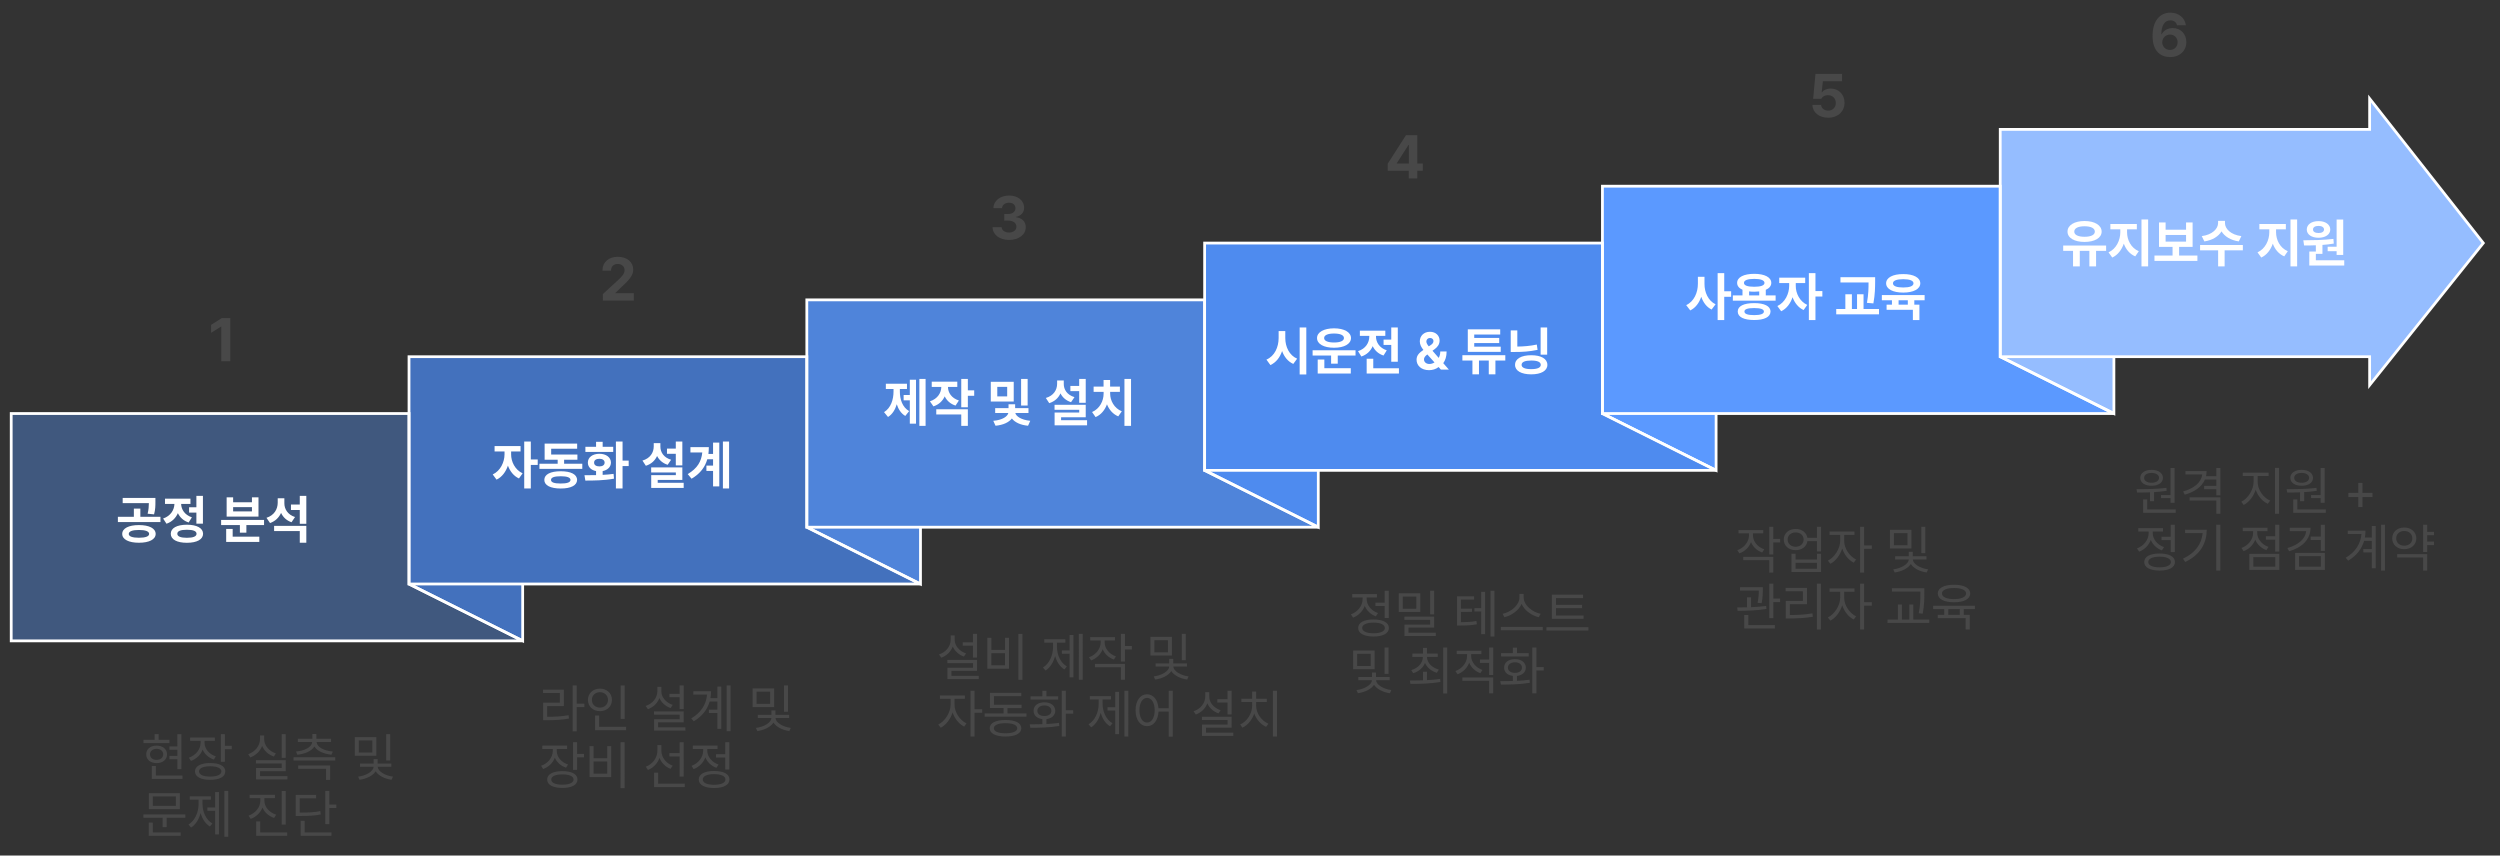 <?xml version="1.0" encoding="utf-8"?>
<!-- Generator: Adobe Illustrator 16.0.0, SVG Export Plug-In . SVG Version: 6.00 Build 0)  -->
<!DOCTYPE svg PUBLIC "-//W3C//DTD SVG 1.1//EN" "http://www.w3.org/Graphics/SVG/1.1/DTD/svg11.dtd">
<svg version="1.1" id="Layer_1" xmlns="http://www.w3.org/2000/svg" xmlns:xlink="http://www.w3.org/1999/xlink" x="0px" y="0px"
	 width="900px" height="308px" viewBox="0 62.5 900 308" enable-background="new 0 62.5 900 308" xml:space="preserve">
<rect x="0" y="62.5" width="900" height="308" fill="#333333" stroke="none"/>
<g id="g-root-tx__1umry4k1wbaknj-fill" transform="translate(362, 266)">
	<g id="tx__1umry4k1wbaknj-fill">
		<g>
			<g enable-background="new    ">
				<path fill="#484848" d="M-14.219,31.73l-0.779,1.133c-1.828-0.649-3.284-1.948-4.008-3.618
					c-0.705,1.884-2.199,3.321-4.156,4.026l-0.798-1.17c2.486-0.815,4.193-2.895,4.212-5.307v-1.559h1.429v1.56
					C-18.338,28.967-16.631,30.934-14.219,31.73z M-10.267,38.003h-9.223v1.8h9.834v1.17h-11.262v-4.082h9.203v-1.651h-9.24V34.07
					h10.688L-10.267,38.003L-10.267,38.003z M-10.267,33.234h-1.467v-4.286h-3.674v-1.206h3.674v-3.043h1.467V33.234z"/>
				<path fill="#484848" d="M-5.108,30.47h4.917v-4.36h1.43v11.134h-7.793V26.109h1.446V30.47z M-0.191,36.018v-4.379h-4.917v4.379
					H-0.191z M6.08,41.23H4.614V24.699H6.08V41.23z"/>
				<path fill="#484848" d="M22.074,36.426l-0.892,1.076c-1.624-0.975-2.773-2.756-3.34-4.861c-0.603,2.273-1.8,4.213-3.451,5.252
					l-0.928-1.096c2.301-1.373,3.637-4.379,3.637-7.385v-1.559h-3.173v-1.207h7.607v1.207h-3.024v1.559
					C18.512,32.27,19.792,35.107,22.074,36.426z M24.431,40.341h-1.373v-8.498h-2.782v-1.188h2.782v-5.548h1.373V40.341z
					 M27.771,41.193h-1.393V24.699h1.393V41.193z"/>
				<path fill="#484848" d="M39.738,32.809l-0.742,1.131c-1.883-0.668-3.321-2.021-4.026-3.729
					c-0.705,1.874-2.217,3.331-4.155,4.045l-0.779-1.132c2.468-0.872,4.193-3.006,4.212-5.362v-0.705H30.48v-1.188h8.905v1.188
					h-3.711v0.704C35.675,29.95,37.289,31.954,39.738,32.809z M42.985,41.193h-1.447v-4.489h-9.353v-1.188h10.8V41.193z
					 M42.985,29.061h2.485v1.242h-2.485v4.342h-1.447v-9.945h1.447V29.061z"/>
				<path fill="#484848" d="M59.889,32.492h-7.736v-6.717h7.736V32.492z M65.882,40.007l-0.501,1.132
					c-2.486-0.334-4.75-1.503-5.715-3.043c-1.002,1.568-3.321,2.709-5.808,3.043l-0.521-1.132c2.839-0.315,5.566-1.911,5.566-3.563
					h-4.88v-1.131h4.897v-1.614h1.447v1.614h4.936v1.131h-4.897C60.408,38.059,63.043,39.654,65.882,40.007z M53.58,31.342h4.88
					v-4.379h-4.88V31.342z M64.88,34.182h-1.429v-9.482h1.429V34.182z"/>
			</g>
			<g enable-background="new    ">
				<path fill="#484848" d="M-14.07,56.921l-0.835,1.149c-1.854-0.898-3.423-2.865-4.155-5.103
					c-0.762,2.431-2.422,4.564-4.269,5.511l-0.891-1.149c2.375-1.149,4.416-4.286,4.435-7.106V48.07h-3.841v-1.206h8.979v1.206
					h-3.711v2.152C-18.375,52.876-16.464,55.789-14.07,56.921z M-11.176,51.837h2.765v1.243h-2.765v8.572h-1.447V45.157h1.447
					V51.837z"/>
				<path fill="#484848" d="M7.527,54.49H-7.521v-1.17h6.811v-1.93h-4.898v-5.455H5.654v1.17H-4.18v3.099h9.944v1.188H0.7v1.93
					h6.828L7.527,54.49L7.527,54.49z M5.672,58.665c-0.019,1.911-2.134,2.969-5.678,2.987c-3.563-0.02-5.696-1.076-5.696-2.987
					c0-1.894,2.134-2.97,5.696-2.97C3.538,55.695,5.653,56.771,5.672,58.665z M-4.218,58.665c-0.02,1.149,1.559,1.817,4.212,1.817
					c2.616,0,4.212-0.668,4.212-1.817c0-1.132-1.596-1.817-4.212-1.817C-2.659,56.848-4.236,57.533-4.218,58.665z"/>
				<path fill="#484848" d="M13.242,57.199v-1.838c-1.92-0.213-3.173-1.336-3.154-2.969c-0.019-1.854,1.559-3.062,3.896-3.062
					c2.301,0,3.896,1.206,3.915,3.062c-0.02,1.633-1.29,2.756-3.191,2.987v1.763c1.54-0.074,3.089-0.193,4.527-0.408l0.093,1.113
					c-3.6,0.612-7.496,0.649-10.391,0.649l-0.241-1.243C10.042,57.255,11.609,57.255,13.242,57.199z M18.938,48.367H8.993V47.18
					h4.249v-1.984h1.466v1.984h4.229V48.367z M11.442,52.395c0,1.149,1.021,1.893,2.542,1.873c1.503,0.02,2.522-0.724,2.522-1.873
					c0-1.15-1.021-1.931-2.522-1.931C12.463,50.464,11.442,51.243,11.442,52.395z M21.703,52.189h2.635v1.225h-2.635v8.238h-1.466
					V45.157h1.466V52.189z"/>
				<path fill="#484848" d="M38.495,56.884l-0.892,1.076c-1.623-0.974-2.773-2.755-3.34-4.86c-0.603,2.271-1.8,4.211-3.451,5.25
					l-0.928-1.095c2.301-1.373,3.638-4.379,3.638-7.385v-1.56H30.35v-1.205h7.607v1.205h-3.024v1.56
					C34.933,52.729,36.213,55.566,38.495,56.884z M40.852,60.799h-1.373v-8.498h-2.782v-1.188h2.782v-5.549h1.373V60.799z
					 M44.191,61.652H42.8V45.157h1.393L44.191,61.652L44.191,61.652z"/>
				<path fill="#484848" d="M55.046,51.466h3.692v-6.309h1.446v16.532h-1.446v-9.019h-3.674c-0.177,3.229-1.818,5.251-4.119,5.251
					c-2.432,0-4.139-2.227-4.139-5.732s1.707-5.733,4.139-5.752C53.19,46.456,54.805,48.377,55.046,51.466z M48.199,52.189
					c0,2.689,1.113,4.435,2.746,4.435c1.613,0,2.746-1.744,2.746-4.435c0-2.691-1.133-4.436-2.746-4.453
					C49.313,47.755,48.199,49.499,48.199,52.189z"/>
				<path fill="#484848" d="M77.423,52.189l-0.779,1.131c-1.827-0.648-3.283-1.947-4.008-3.617c-0.705,1.883-2.198,3.32-4.155,4.025
					l-0.799-1.168c2.486-0.816,4.193-2.896,4.212-5.308v-1.56h1.43v1.56C73.304,49.425,75.011,51.393,77.423,52.189z M81.375,58.461
					h-9.222v1.8h9.834v1.169H70.724v-4.082h9.203v-1.65h-9.239v-1.17h10.688V58.461z M81.375,53.691h-1.466v-4.285h-3.674V48.2
					h3.674v-3.043h1.466V53.691z"/>
				<path fill="#484848" d="M94.623,57.032l-0.816,1.132c-1.901-0.844-3.516-2.635-4.285-4.824
					c-0.742,2.319-2.348,4.221-4.249,5.121l-0.816-1.132c2.449-1.113,4.323-3.896,4.323-6.791v-1.317H84.9v-1.188h3.858v-2.561
					h1.447v2.561h3.841v1.188h-3.841v1.317C90.207,53.303,92.137,55.975,94.623,57.032z M97.722,61.652h-1.466V45.157h1.466V61.652z
					"/>
			</g>
		</g>
	</g>
</g>
<g id="g-root-sy_1_cu_958kn81wb95or-fill" transform="translate(14, 98)">
	<g id="sy_1_cu_958kn81wb95or-fill">
		<g>
			<path fill="#40587E" d="M133.246,113.371v61.377l40.917,20.457H-9.964v-81.834H133.246z"/>
		</g>
	</g>
</g>
<g id="g-root-sy_2_cu_1uuw4901wb972k-fill" transform="translate(182, 98)">
	<g id="sy_2_cu_1uuw4901wb972k-fill">
		<g>
			<path fill="#4371BD" d="M108.456,92.912v61.376l40.917,20.46H-34.754V92.912H108.456z M-34.754,174.748H6.163v20.457
				L-34.754,174.748z"/>
		</g>
	</g>
</g>
<g id="g-root-sy_3_cu_1uuw4901wb972l-fill" transform="translate(350, 122)">
	<g id="sy_3_cu_1uuw4901wb972l-fill">
		<g>
			<path fill="#4F84DA" d="M-59.544,48.454h143.21v61.376l40.917,20.458H-59.544V48.454L-59.544,48.454z M-59.544,130.288h40.917
				v20.46L-59.544,130.288z"/>
		</g>
	</g>
</g>
<g id="g-root-sy_4_cu_1qf2m4k1wb97uu-fill" transform="translate(518, 146)">
	<g id="sy_4_cu_1qf2m4k1wb97uu-fill">
		<g>
			<path fill="#4E8BEF" d="M99.793,85.829L58.876,65.371V3.995h-143.21v81.834H99.793z M-84.334,85.83h40.917v20.458L-84.334,85.83z
				"/>
		</g>
	</g>
</g>
<g id="g-root-sy_5_cu_1hjflvo1wb98nj-fill" transform="translate(686, 170)">
	<g id="sy_5_cu_1hjflvo1wb98nj-fill">
		<g>
			<path fill="#5B99FF" d="M34.086-40.464v61.376l40.918,20.459h-184.127v-81.835H34.086z M-109.123,41.371h40.917v20.458
				L-109.123,41.371z"/>
		</g>
	</g>
</g>
<g id="g-root-sy_6_cu_1lz94041wb98n4-fill" transform="translate(854, 194)">
	<g id="sy_6_cu_1lz94041wb98n4-fill">
		<g>
			<path fill="#95BDFF" d="M-0.932-84.923v-11.081l40.916,51.999L-0.932,7.142V-3.088h-132.982v-81.835H-0.932z M-133.914-3.088
				h40.918v20.459L-133.914-3.088z"/>
		</g>
	</g>
</g>
<g id="g-root-tx__m7yft01wbakui-fill" transform="translate(56, 134)">
	<g id="tx__m7yft01wbakui-fill">
		<g>
			<g enable-background="new    ">
				<path fill="#FFFFFF" d="M1.766,116.447h-15.327v-1.91h5.752v-2.95h2.338v2.95h7.236L1.766,116.447L1.766,116.447z M0.04,120.716
					c-0.019,1.985-2.338,3.173-6.03,3.173c-3.655,0-6.012-1.188-6.012-3.173c0-2.022,2.356-3.19,6.012-3.19
					C-2.298,117.525,0.021,118.693,0.04,120.716z M-0.053,109.138c0,1.336,0,2.783-0.482,4.527l-2.319-0.224
					c0.371-1.53,0.417-2.672,0.445-3.821h-9.426v-1.855h11.782V109.138z M-9.646,120.716c0,0.909,1.336,1.373,3.655,1.373
					c2.319,0,3.674-0.464,3.674-1.373c0-0.946-1.354-1.429-3.674-1.429C-8.311,119.287-9.646,119.77-9.646,120.716z"/>
				<path fill="#FFFFFF" d="M12.564,109.917H9.206c0.056,1.967,1.243,3.952,3.878,4.823l-1.169,1.855
					c-1.865-0.603-3.145-1.828-3.878-3.357c-0.751,1.726-2.097,3.117-4.101,3.804l-1.225-1.874c2.774-0.928,4.017-3.137,4.082-5.251
					H3.397v-1.894h9.166L12.564,109.917L12.564,109.917z M17.11,120.66c-0.019,2.041-2.227,3.246-5.826,3.246
					c-3.599,0-5.808-1.205-5.808-3.246c0-2.061,2.208-3.247,5.808-3.266C14.884,117.413,17.092,118.602,17.11,120.66z M7.833,120.66
					c0,0.965,1.206,1.447,3.451,1.447c2.245,0,3.47-0.482,3.47-1.447c0-0.983-1.225-1.447-3.47-1.447
					C9.039,119.213,7.833,119.677,7.833,120.66z M17.055,117.023h-2.356v-3.989h-2.635v-1.911h2.635v-4.119h2.356V117.023z"/>
				<path fill="#FFFFFF" d="M39.061,117.525h-6.364v2.728h-2.338v-2.728h-6.754v-1.855h15.456V117.525z M37.354,123.592H25.423
					v-4.676h2.338v2.783h9.593V123.592z M27.928,109.305H34.7v-1.763h2.356v6.938H25.59v-6.938h2.338L27.928,109.305L27.928,109.305
					z M34.7,112.607v-1.539h-6.772v1.539H34.7z"/>
				<path fill="#FFFFFF" d="M50.212,114.63l-1.262,1.874c-1.818-0.611-3.052-1.828-3.767-3.357c-0.751,1.67-2.06,2.978-3.971,3.654
					l-1.28-1.893c2.82-0.909,4.026-3.117,4.045-5.418v-1.614h2.394v1.763C46.353,111.734,47.54,113.775,50.212,114.63z
					 M54.275,123.889h-2.356v-4.193h-9.24v-1.873h11.597L54.275,123.889L54.275,123.889z M54.275,117.061h-2.356v-4.973h-3.173
					v-1.948h3.173v-3.136h2.356V117.061z"/>
			</g>
		</g>
	</g>
</g>
<g id="g-root-tx__8whxfo1wbamfg-fill" transform="translate(212, 158)">
	<g id="tx__8whxfo1wbamfg-fill">
		<g>
			<g enable-background="new    ">
				<path fill="#FFFFFF" d="M-23.858,74.893l-1.317,1.854c-1.883-0.863-3.229-2.588-3.971-4.62
					c-0.761,2.236-2.143,4.128-4.101,5.047L-34.62,75.3c2.82-1.317,4.23-4.453,4.249-7.235v-1.039h-3.581v-1.931h9.352v1.931h-3.396
					v1.039C-28.014,70.643-26.641,73.611-23.858,74.893z M-20.908,69.9h2.486v1.985h-2.486v8.461h-2.375V63.462h2.375V69.9z"/>
				<path fill="#FFFFFF" d="M-2.372,73.296h-15.437v-1.854h6.568v-1.447h-4.694v-5.789h11.708v1.837h-9.353v2.097h9.444v1.855
					h-4.787v1.447h6.55V73.296z M-4.246,77.268c-0.019,1.967-2.227,3.098-5.882,3.098c-3.692,0-5.919-1.131-5.919-3.098
					c0-2.005,2.227-3.117,5.919-3.117C-6.472,74.15-4.264,75.263-4.246,77.268z M-13.634,77.268
					c-0.019,0.891,1.169,1.299,3.507,1.299c2.282,0,3.488-0.408,3.507-1.299c-0.019-0.873-1.225-1.318-3.507-1.318
					C-12.465,75.949-13.653,76.395-13.634,77.268z"/>
				<path fill="#FFFFFF" d="M2.583,75.542v-1.448c-1.8-0.354-2.969-1.494-2.95-3.063c-0.019-1.893,1.688-3.172,4.156-3.172
					c2.412,0,4.138,1.279,4.156,3.172c-0.02,1.568-1.206,2.719-2.987,3.063v1.354c1.336-0.064,2.681-0.176,3.934-0.353L9.04,76.82
					c-3.6,0.668-7.459,0.688-10.316,0.688l-0.314-1.93C-0.358,75.579,1.08,75.579,2.583,75.542z M8.761,67.191h-10.02v-1.854h3.841
					v-1.781h2.375v1.781h3.804V67.191z M1.877,71.033c-0.019,0.891,0.761,1.373,1.911,1.373c1.113,0,1.874-0.482,1.874-1.373
					c0-0.872-0.761-1.373-1.874-1.373C2.638,69.66,1.859,70.161,1.877,71.033z M12.12,70.328h2.208v1.967H12.12v8.053H9.726V63.462
					h2.395V70.328z"/>
				<path fill="#FFFFFF" d="M29.598,70.012l-1.242,1.818c-1.81-0.584-3.071-1.717-3.805-3.174c-0.732,1.625-2.068,2.904-4.045,3.525
					l-1.225-1.873c2.802-0.816,4.045-2.877,4.063-5.065v-1.226h2.395v1.226C25.72,67.266,26.908,69.214,29.598,70.012z
					 M33.643,77.268h-8.868v1.038h9.352v1.855H22.438v-4.62h8.868v-0.965h-8.888v-1.818h11.226L33.643,77.268L33.643,77.268z
					 M33.643,72.053h-2.355v-4.193h-3.173v-1.873h3.173v-2.523h2.355V72.053z"/>
				<path fill="#FFFFFF" d="M46.947,79.605h-2.245v-5.566h-2.395v-1.911h2.395v-2.301h-2.078c-0.789,2.782-2.496,5.14-5.659,7.014
					l-1.392-1.67c3.423-2.022,4.926-4.481,5.251-7.793h-4.269v-1.911h6.624c0,0.844-0.056,1.661-0.147,2.449h1.67v-4.082h2.245
					V79.605z M50.472,80.347h-2.227V63.462h2.227V80.347z"/>
			</g>
		</g>
	</g>
</g>
<g id="g-root-tx__4gofb81wban7q-fill" transform="translate(380, 182)">
	<g id="tx__4gofb81wban7q-fill">
		<g>
			<g enable-background="new    ">
				<path fill="#FFFFFF" d="M-52.706,28.5l-1.392,1.744c-1.503-0.891-2.496-2.403-3.063-4.213c-0.584,1.968-1.604,3.638-3.154,4.584
					l-1.429-1.744c2.486-1.521,3.414-4.564,3.414-7.422V20.54h-2.765v-1.894h7.606v1.894h-2.561v0.909
					C-56.046,24.251-55.174,27.089-52.706,28.5z M-50.238,33.027h-2.227v-8.405h-2.228v-1.911h2.228v-5.512h2.227V33.027z
					 M-46.787,33.806h-2.245V16.921h2.245V33.806z"/>
				<path fill="#FFFFFF" d="M-35.376,19.797h-3.358c0.02,1.977,1.188,3.999,3.935,4.88l-1.206,1.837
					c-1.874-0.603-3.164-1.809-3.896-3.32c-0.751,1.65-2.097,2.959-4.063,3.6l-1.262-1.818c2.792-0.9,4.063-3.062,4.101-5.177
					h-3.451v-1.894h9.203v1.893H-35.376z M-31.572,33.806h-2.375v-4.101h-8.999v-1.874h11.374V33.806z M-31.572,21.021h2.282v1.967
					h-2.282v4.119h-2.375V16.921h2.375V21.021z"/>
				<path fill="#FFFFFF" d="M-15.059,25.048h-8.258v-7.106h8.258V25.048L-15.059,25.048z M-9.752,29.186h-4.731
					c0.261,1.15,2.041,2.478,5.382,2.803L-9.9,33.77c-2.811-0.261-4.806-1.281-5.825-2.617c-1.049,1.354-3.053,2.348-5.883,2.617
					l-0.815-1.781c3.386-0.27,5.167-1.625,5.418-2.803h-4.731v-1.763h4.807v-1.392h2.375v1.392h4.806v1.763H-9.752z M-20.979,23.193
					h3.563v-3.414h-3.563V23.193z M-10.049,26.496h-2.356v-9.574h2.356V26.496z"/>
				<path fill="#FFFFFF" d="M6.817,23.471l-1.243,1.818c-1.81-0.584-3.071-1.717-3.805-3.174c-0.732,1.625-2.068,2.904-4.045,3.525
					L-3.5,23.768c2.802-0.816,4.045-2.877,4.063-5.065v-1.226h2.395v1.226C2.939,20.725,4.127,22.673,6.817,23.471z M10.862,30.727
					H1.993v1.038h9.352v1.855H-0.345V29h8.869v-0.965h-8.889v-1.818h11.227V30.727z M10.862,25.512H8.506v-4.193H5.333v-1.873h3.173
					v-2.523h2.356V25.512z"/>
				<path fill="#FFFFFF" d="M23.851,28.574l-1.279,1.818c-1.92-0.789-3.293-2.404-4.063-4.343c-0.751,2.06-2.134,3.785-4.101,4.603
					l-1.263-1.818c2.783-1.206,4.156-4.045,4.156-6.624v-0.649h-3.6v-1.893h3.581v-2.375h2.355v2.375h3.525v1.893h-3.507v0.649
					C19.657,24.659,21.049,27.423,23.851,28.574z M27.172,33.806h-2.375V16.921h2.375V33.806z"/>
			</g>
		</g>
	</g>
</g>
<g id="g-root-tx__1q6yg041wbalfs-fill" transform="translate(542, 206)">
	<g id="tx__1q6yg041wbalfs-fill">
		<g>
			<g enable-background="new    ">
				<path fill="#FFFFFF" d="M-75.03-14.376l-1.392,1.894c-1.93-0.873-3.266-2.553-4.026-4.64c-0.771,2.272-2.151,4.11-4.212,5.047
					l-1.429-1.967c2.95-1.243,4.379-4.472,4.396-7.756v-2.523h2.395v2.523C-79.298-18.699-77.888-15.582-75.03-14.376z
					 M-71.729-8.698h-2.394V-25.62h2.394V-8.698z"/>
				<path fill="#FFFFFF" d="M-54.008-15.508h-6.401v2.932h-2.394v-2.932h-6.661v-1.894h15.456V-15.508z M-55.641-21.798
					c-0.02,2.151-2.449,3.487-6.104,3.487c-3.674,0-6.123-1.336-6.123-3.487c0-2.134,2.449-3.488,6.123-3.507
					C-58.09-25.286-55.659-23.932-55.641-21.798z M-55.715-9.032h-11.912v-5.047h2.394v3.136h9.52L-55.715-9.032L-55.715-9.032z
					 M-65.308-21.798c-0.02,1.038,1.373,1.596,3.563,1.596c2.171,0,3.563-0.558,3.563-1.596c0-1.076-1.393-1.634-3.563-1.634
					C-63.935-23.432-65.326-22.874-65.308-21.798z"/>
				<path fill="#FFFFFF" d="M-42.764-17.382l-1.169,1.874c-1.874-0.604-3.154-1.838-3.896-3.377
					c-0.742,1.707-2.087,3.062-4.082,3.729l-1.206-1.93c2.783-0.872,4.045-3.08,4.063-5.232v-0.26h-3.396v-1.893h9.166v1.893h-3.357
					v0.277C-46.642-20.35-45.454-18.254-42.764-17.382z M-38.385-9.032H-50v-5.325h2.375v3.434h9.24V-9.032z M-38.793-13.281h-2.356
					v-6.049h-2.765v-1.911h2.765v-4.36h2.356V-13.281z"/>
				<path fill="#FFFFFF" d="M-32.039-14.005c0-1.577,0.992-2.515,2.468-3.525c-0.724-0.899-1.299-1.884-1.299-3.08
					c0-1.948,1.447-3.45,3.655-3.45c2.152,0,3.47,1.446,3.47,3.153c0,1.28-0.648,2.282-1.781,3.099l-0.778,0.576l2.245,2.578
					c0.344-0.658,0.557-1.447,0.557-2.318h2.282c0,1.826-0.475,3.229-1.206,4.211l2.021,2.32h-2.876l-0.815-0.929
					c-0.992,0.788-2.265,1.132-3.451,1.132C-30.332-10.238-32.039-11.891-32.039-14.005z M-27.419-12.465
					c0.622,0,1.253-0.195,1.837-0.557l-2.579-2.877l-0.093,0.074c-0.761,0.557-1.113,1.15-1.113,1.67
					C-29.367-13.188-28.606-12.465-27.419-12.465z M-27.642-18.811l0.704-0.463c0.669-0.428,0.983-0.892,0.983-1.484
					c0-0.521-0.445-1.076-1.243-1.076c-0.778,0-1.316,0.574-1.316,1.262C-28.514-20.008-28.161-19.441-27.642-18.811z"/>
				<path fill="#FFFFFF" d="M-0.088-13.708H-3.65v4.973h-2.394v-4.973h-3.525v4.973h-2.355v-4.973h-3.618v-1.931h15.456
					L-0.088-13.708L-0.088-13.708z M-1.739-16.825h-11.856v-8.108h11.671v1.855h-9.353v1.243h8.999v1.837h-8.999v1.299h9.537
					L-1.739-16.825L-1.739-16.825z"/>
				<path fill="#FFFFFF" d="M4.235-18.736c2.318-0.027,4.602-0.213,7.014-0.724l0.278,1.911c-2.803,0.594-5.475,0.779-8.201,0.761
					H1.86v-7.774h2.375V-18.736z M15.053-12.148c0,2.133-2.245,3.413-5.808,3.413c-3.581,0-5.845-1.28-5.826-3.413
					c-0.019-2.189,2.245-3.471,5.826-3.471C12.808-15.619,15.053-14.339,15.053-12.148z M5.775-12.148
					c0,1.002,1.225,1.539,3.47,1.539c2.227,0,3.414-0.537,3.433-1.539c-0.019-1.059-1.206-1.56-3.433-1.56
					C7-13.708,5.775-13.207,5.775-12.148z M14.979-15.823h-2.355v-9.797h2.355V-15.823z"/>
			</g>
		</g>
	</g>
</g>
<g id="g-root-tx__hs4xok1wbalmr-fill" transform="translate(26, 218)">
	<g id="tx__hs4xok1wbalmr-fill">
		<g>
			<g enable-background="new    ">
				<path fill="#484848" d="M34.989,112.01h-9.333v-1.188h4.008v-2.041h1.447v2.041h3.878V112.01z M34.136,116.073
					c0,1.874-1.559,3.153-3.767,3.153s-3.748-1.279-3.729-3.153c-0.019-1.894,1.521-3.154,3.729-3.154
					S34.136,114.182,34.136,116.073z M27.994,116.073c0,1.188,0.965,1.985,2.375,1.985c1.41,0,2.375-0.799,2.394-1.985
					c-0.019-1.188-0.983-1.985-2.394-2.005C28.959,114.088,27.994,114.886,27.994,116.073z M39.684,124.924h-11.04v-4.656h1.466
					v3.433h9.574V124.924z M39.313,121.38h-1.466v-3.544H34.99v-1.188h2.857v-2.246H34.99v-1.205h2.857V108.8h1.466V121.38z"/>
				<path fill="#484848" d="M51.688,116.797l-0.687,1.15c-1.902-0.621-3.34-1.939-4.045-3.6c-0.714,1.893-2.236,3.366-4.212,4.082
					l-0.742-1.17c2.468-0.835,4.193-2.969,4.212-5.344v-0.705h-3.767v-1.206h8.906v1.206h-3.711v0.705
					C47.644,114.068,49.258,115.999,51.688,116.797z M55.103,122.195c0,1.931-2.041,3.044-5.437,3.044s-5.474-1.113-5.474-3.044
					c0-1.893,2.078-3.006,5.474-3.006S55.103,120.305,55.103,122.195z M45.658,122.195c-0.019,1.188,1.521,1.875,4.008,1.875
					c2.505,0,4.026-0.688,4.026-1.875c0-1.149-1.521-1.836-4.026-1.836C47.18,120.359,45.64,121.046,45.658,122.195z
					 M54.954,112.993h2.486v1.225h-2.486v4.527h-1.447v-9.964h1.447V112.993z"/>
				<path fill="#484848" d="M73.305,115.721l-0.724,1.133c-1.93-0.66-3.47-2.041-4.212-3.822c-0.742,1.921-2.292,3.433-4.249,4.138
					l-0.761-1.149c2.486-0.873,4.249-3.063,4.249-5.492v-1.262h1.484v1.262C69.074,112.863,70.855,114.923,73.305,115.721z
					 M76.867,122.122h-9.259v1.78h9.853v1.188H66.18v-4.101h9.24v-1.651h-9.277v-1.169h10.725L76.867,122.122L76.867,122.122z
					 M76.849,117.335H75.42v-8.554h1.429V117.335z"/>
				<path fill="#484848" d="M94.698,118.3H79.669v-1.188h15.029V118.3z M87.889,110.451h5.288v1.169h-5.195
					c0.102,1.874,2.709,3.163,5.826,3.433l-0.482,1.15c-2.718-0.297-5.149-1.299-6.142-2.969c-1.002,1.67-3.433,2.672-6.142,2.969
					l-0.482-1.15c3.099-0.27,5.706-1.559,5.826-3.433h-5.158v-1.169h5.232v-1.707h1.429V110.451z M92.843,125.275h-1.466v-4.008
					H81.339v-1.188h11.504V125.275z"/>
				<path fill="#484848" d="M109.468,116.574h-7.737v-6.717h7.737V116.574z M115.461,124.089l-0.501,1.132
					c-2.486-0.334-4.75-1.503-5.715-3.043c-1.002,1.568-3.321,2.709-5.808,3.043l-0.52-1.132c2.839-0.315,5.566-1.911,5.566-3.563
					h-4.88v-1.131h4.898v-1.614h1.447v1.614h4.936v1.131h-4.898C109.987,122.141,112.622,123.736,115.461,124.089z M103.159,115.424
					h4.88v-4.379h-4.88V115.424z M114.459,118.264h-1.429v-9.481h1.429V118.264z"/>
			</g>
			<g enable-background="new    ">
				<path fill="#484848" d="M40.723,138.889h-6.717v3.377h-1.447v-3.377H25.62v-1.207h15.104L40.723,138.889L40.723,138.889z
					 M39.034,145.382H27.549v-4.75h1.466v3.525h10.02L39.034,145.382L39.034,145.382z M38.756,135.789h-11.17v-5.732h11.17V135.789z
					 M29.015,134.62h8.294v-3.414h-8.294V134.62z"/>
				<path fill="#484848" d="M50.464,140.966l-0.891,1.076c-1.624-0.974-2.774-2.755-3.34-4.86c-0.603,2.271-1.8,4.211-3.451,5.25
					l-0.928-1.095c2.301-1.373,3.637-4.379,3.637-7.385v-1.56h-3.173v-1.205h7.607v1.205h-3.024v1.56
					C46.901,136.811,48.182,139.648,50.464,140.966z M52.82,144.881h-1.373v-8.498h-2.783v-1.188h2.783v-5.549h1.373V144.881z
					 M56.16,145.734h-1.392v-16.495h1.392V145.734z"/>
				<path fill="#484848" d="M73.416,137.793l-0.742,1.169c-1.92-0.649-3.451-2.004-4.193-3.748c-0.724,1.884-2.273,3.368-4.23,4.082
					l-0.761-1.169c2.468-0.872,4.23-3.006,4.23-5.344v-0.965h-3.859v-1.188h9.129v1.188h-3.804v0.965
					C69.186,135.01,70.948,137.014,73.416,137.793z M77.387,145.382h-11.17v-5.177h1.447v3.952h9.723V145.382z M76.867,141.355
					H75.42v-12.098h1.447V141.355z"/>
				<path fill="#484848" d="M87.796,131.893h-5.9v5.141c3.312,0,5.195-0.083,7.403-0.538l0.186,1.206
					c-2.319,0.445-4.286,0.557-7.756,0.557h-1.28v-7.589h7.348L87.796,131.893L87.796,131.893z M93.325,145.382H82.248v-5.399h1.429
					v4.176h9.648V145.382z M92.564,134.156h2.505v1.225h-2.505v5.809h-1.447v-11.95h1.447V134.156z"/>
			</g>
		</g>
	</g>
</g>
<g id="g-root-tx__8whxfo1wbamfh-fill" transform="translate(194, 242)">
	<g id="tx__8whxfo1wbamfh-fill">
		<g>
			<g enable-background="new    ">
				<path fill="#484848" d="M8.993,74.68H2.981v3.859c3.062,0,5.195-0.102,7.7-0.575l0.148,1.206
					c-2.598,0.482-4.806,0.594-7.979,0.612H1.533v-6.31h6.012v-3.488H1.496v-1.205h7.496L8.993,74.68L8.993,74.68z M13.613,73.809
					h2.765v1.225h-2.765v8.738h-1.447V67.239h1.447V73.809z"/>
				<path fill="#484848" d="M26.305,72.453c0,2.412-1.855,4.063-4.323,4.063c-2.468,0-4.323-1.65-4.323-4.063
					c0-2.375,1.855-4.045,4.323-4.045C24.45,68.408,26.305,70.078,26.305,72.453z M19.087,72.453
					c-0.019,1.65,1.225,2.783,2.895,2.783c1.633,0,2.895-1.133,2.895-2.783c0-1.614-1.262-2.766-2.895-2.766
					C20.312,69.688,19.068,70.839,19.087,72.453z M31.407,83.382h-11.17v-5.288h1.447v4.063h9.723V83.382z M30.888,79.318H29.44
					V67.258h1.447L30.888,79.318L30.888,79.318z"/>
				<path fill="#484848" d="M48.181,74.271l-0.778,1.131c-1.828-0.648-3.284-1.947-4.009-3.617c-0.704,1.883-2.199,3.32-4.156,4.025
					l-0.798-1.168c2.486-0.816,4.193-2.896,4.212-5.308v-1.56h1.429v1.56C44.063,71.507,45.769,73.475,48.181,74.271z
					 M52.133,80.543h-9.222v1.8h9.834v1.169H41.482V79.43h9.203v-1.65h-9.24v-1.17h10.688V80.543z M52.133,75.773h-1.466v-4.285
					h-3.674v-1.206h3.674v-3.043h1.466V75.773z"/>
				<path fill="#484848" d="M65.659,82.898h-1.393v-5.715h-3.062v-1.205h3.062v-2.933h-2.782c-0.808,2.793-2.616,5.261-5.733,7.125
					l-0.891-1.058c3.59-2.124,5.39-5.104,5.678-8.555h-4.937v-1.205h6.384c0,0.845-0.074,1.679-0.224,2.485h2.505v-4.155h1.393
					V82.898z M68.999,83.734h-1.392V67.239h1.392V83.734z"/>
				<path fill="#484848" d="M84.678,75.032h-7.736v-6.718h7.736V75.032z M90.671,82.547L90.17,83.68
					c-2.486-0.335-4.75-1.504-5.715-3.044c-1.002,1.567-3.321,2.709-5.808,3.044l-0.521-1.133c2.839-0.314,5.566-1.911,5.566-3.563
					h-4.881v-1.133h4.898v-1.613h1.447v1.613h4.936v1.133h-4.897C85.197,80.6,87.832,82.193,90.671,82.547z M78.369,73.882h4.88
					v-4.379h-4.88V73.882z M89.669,76.721H88.24v-9.48h1.429V76.721z"/>
			</g>
			<g enable-background="new    ">
				<path fill="#484848" d="M10.478,95.715l-0.687,1.15c-1.902-0.621-3.34-1.939-4.045-3.6c-0.714,1.893-2.236,3.366-4.212,4.082
					l-0.742-1.17c2.468-0.835,4.193-2.969,4.212-5.344V90.13H1.237v-1.206h8.906v1.206H6.432v0.705
					C6.433,92.986,8.047,94.917,10.478,95.715z M13.892,101.114c0,1.93-2.041,3.043-5.437,3.043s-5.474-1.113-5.474-3.043
					c0-1.894,2.078-3.007,5.474-3.007S13.892,99.223,13.892,101.114z M4.447,101.114c-0.019,1.188,1.521,1.874,4.008,1.874
					c2.505,0,4.026-0.688,4.026-1.874c0-1.15-1.521-1.837-4.026-1.837C5.969,99.277,4.429,99.964,4.447,101.114z M13.743,91.911
					h2.486v1.225h-2.486v4.527h-1.447v-9.964h1.447V91.911z"/>
				<path fill="#484848" d="M19.681,93.47h4.917v-4.36h1.429v11.134h-7.793V89.109h1.447V93.47z M24.598,99.018v-4.379h-4.917v4.379
					H24.598z M30.869,104.23h-1.466V87.699h1.466V104.23z"/>
				<path fill="#484848" d="M48.181,96.16l-0.815,1.132c-1.81-0.724-3.247-2.161-3.952-3.952c-0.705,1.994-2.208,3.581-4.156,4.36
					l-0.779-1.188c2.468-0.908,4.175-3.21,4.193-5.752v-2.04H44.1v2.097C44.099,93.117,45.769,95.288,48.181,96.16z M52.504,103.842
					h-11.04v-5.177h1.466v3.952h9.574V103.842z M52.133,100.075h-1.466V92.82h-3.674v-1.226h3.674v-3.878h1.466V100.075z"/>
				<path fill="#484848" d="M64.676,95.752l-0.761,1.169c-1.855-0.668-3.293-2.05-3.989-3.767c-0.724,1.938-2.254,3.488-4.212,4.229
					l-0.761-1.169c2.449-0.891,4.193-3.117,4.193-5.474V90.13h-3.729v-1.225h8.888v1.225h-3.691v0.595
					C60.612,92.876,62.264,94.917,64.676,95.752z M68.609,101.114c0,1.948-2.098,3.062-5.529,3.079
					c-3.433-0.019-5.529-1.131-5.529-3.079s2.098-3.063,5.529-3.063S68.609,99.166,68.609,101.114z M58.998,101.114
					c-0.02,1.188,1.559,1.911,4.082,1.911c2.522,0,4.082-0.725,4.082-1.911c0-1.206-1.56-1.931-4.082-1.931
					C60.557,99.184,58.979,99.908,58.998,101.114z M68.554,97.533h-1.466V93.21h-3.321v-1.206h3.321v-4.305h1.466V97.533z"/>
			</g>
		</g>
	</g>
</g>
<g id="g-root-tx__1lr4xvo1wbam82-fill" transform="translate(716, 230)">
	<g id="tx__1lr4xvo1wbam82-fill">
		<g>
			<g enable-background="new    ">
				<path fill="#FFFFFF" d="M-98.395-57.955l-1.43,1.893c-1.81-0.891-3.023-2.561-3.729-4.602c-0.732,2.189-2.041,3.98-3.952,4.917
					l-1.466-1.911c2.856-1.316,4.212-4.546,4.212-7.682v-2.523h2.375v2.523C-102.402-62.314-101.104-59.254-98.395-57.955z
					 M-95.277-62.648h2.486v2.004h-2.486v8.367h-2.375v-16.885h2.375V-62.648z"/>
				<path fill="#FFFFFF" d="M-76.778-59.271h-15.399v-1.894h3.47v-2.022c-1.234-0.547-1.93-1.383-1.93-2.468
					c0-2.041,2.394-3.266,6.159-3.266c3.729,0,6.123,1.225,6.143,3.266c-0.009,1.095-0.733,1.948-1.985,2.486v2.004h3.544
					L-76.778-59.271L-76.778-59.271z M-78.615-55.357c-0.019,1.985-2.227,3.063-5.882,3.063c-3.711,0-5.919-1.076-5.919-3.063
					c0-1.947,2.208-3.023,5.919-3.023C-80.842-58.382-78.634-57.307-78.615-55.357z M-88.171-65.655
					c-0.02,0.929,1.299,1.392,3.692,1.392c2.355,0,3.691-0.463,3.691-1.392c0-0.946-1.336-1.446-3.691-1.446
					C-86.872-67.102-88.189-66.602-88.171-65.655z M-88.004-55.357c-0.02,0.872,1.169,1.299,3.507,1.299
					c2.282,0,3.488-0.427,3.507-1.299c-0.019-0.834-1.225-1.242-3.507-1.242C-86.835-56.6-88.021-56.191-88.004-55.357z
					 M-82.679-61.165v-1.41c-0.558,0.065-1.159,0.093-1.8,0.093c-0.658,0-1.271-0.027-1.838-0.111v1.43L-82.679-61.165
					L-82.679-61.165z"/>
				<path fill="#FFFFFF" d="M-65.386-57.732l-1.317,1.855c-1.883-0.863-3.229-2.588-3.971-4.62
					c-0.761,2.235-2.144,4.128-4.102,5.047l-1.373-1.874c2.82-1.316,4.23-4.453,4.249-7.236V-65.6h-3.581v-1.93h9.353v1.93h-3.396
					v1.039C-69.542-61.98-68.169-59.014-65.386-57.732z M-62.436-62.725h2.485v1.985h-2.485v8.461h-2.375v-16.884h2.375V-62.725z"/>
				<path fill="#FFFFFF" d="M-39.558-54.337h-15.4v-1.931h3.284v-5.307h2.355v5.307h1.855v-5.307h2.338v5.307h5.566L-39.558-54.337
					L-39.558-54.337z M-40.949-66.045c-0.019,2.06-0.019,4.379-0.631,7.773l-2.319-0.203c0.558-3.09,0.575-5.392,0.575-7.349
					h-10.113v-1.873h12.487L-40.949-66.045L-40.949-66.045z"/>
				<path fill="#FFFFFF" d="M-23.137-59.402h-3.711v1.577h1.837v5.548h-2.356v-3.691h-9.463v-1.855h1.93v-1.577h-3.637v-1.875h15.4
					V-59.402z M-24.695-65.507c-0.019,2.06-2.431,3.34-6.142,3.34c-3.729,0-6.16-1.28-6.16-3.34s2.431-3.341,6.16-3.321
					C-27.126-68.848-24.714-67.566-24.695-65.507z M-34.529-65.507c-0.019,1.002,1.336,1.503,3.692,1.503
					c2.338,0,3.692-0.501,3.692-1.503c0-0.966-1.354-1.484-3.692-1.484C-33.193-66.991-34.548-66.473-34.529-65.507z
					 M-29.186-57.825v-1.577h-3.321v1.577H-29.186z"/>
			</g>
		</g>
	</g>
</g>
<g id="g-root-tx__18gawlg1wbakn8-fill" transform="translate(878, 254)">
	<g id="tx__18gawlg1wbakn8-fill">
		<g>
			<g enable-background="new    ">
				<path fill="#FFFFFF" d="M-119.795-101.193h-3.618v5.585h-2.412v-5.585h-3.451v5.585h-2.431v-5.585h-3.544v-1.911h15.456
					V-101.193z M-121.409-108.114c0,2.282-2.542,3.711-6.16,3.711s-6.142-1.429-6.123-3.711c-0.019-2.318,2.505-3.822,6.123-3.822
					S-121.409-110.433-121.409-108.114z M-131.262-108.114c-0.02,1.188,1.429,1.855,3.691,1.855c2.282,0,3.711-0.668,3.711-1.855
					c0-1.242-1.429-1.93-3.711-1.93C-129.833-110.044-131.28-109.356-131.262-108.114z"/>
				<path fill="#FFFFFF" d="M-108.031-101.063l-1.279,1.855c-1.995-0.844-3.368-2.523-4.119-4.583
					c-0.771,2.235-2.171,4.091-4.156,5.01l-1.354-1.874c2.803-1.242,4.249-4.379,4.249-7.236v-1.039h-3.58v-1.93h9.536v1.93h-3.524
					v1.039C-112.262-105.164-110.87-102.251-108.031-101.063z M-104.673-95.608h-2.395v-16.885h2.395V-95.608z"/>
				<path fill="#FFFFFF" d="M-86.936-97.575h-15.455v-1.93h6.513v-3.117h-4.88v-8.795h2.375v2.615h7.366v-2.615h2.356v8.795h-4.861
					v3.117h6.588v1.93H-86.936z M-91.017-104.515v-2.395h-7.366v2.395H-91.017z"/>
				<path fill="#FFFFFF" d="M-70.569-101.379h-6.567v5.771h-2.338v-5.771h-6.495v-1.931h15.399L-70.569-101.379L-70.569-101.379z
					 M-71.107-106.5l-0.928,1.911c-2.95-0.428-5.111-1.791-6.216-3.618c-1.113,1.827-3.257,3.19-6.179,3.618l-0.946-1.911
					c3.841-0.481,5.882-2.69,5.882-4.677v-0.815h2.486v0.815C-77.008-109.19-74.985-106.981-71.107-106.5z"/>
				<path fill="#FFFFFF" d="M-54.39-101.063l-1.28,1.855c-1.994-0.844-3.367-2.523-4.119-4.583c-0.77,2.235-2.171,4.091-4.156,5.01
					l-1.354-1.874c2.802-1.242,4.249-4.379,4.249-7.236v-1.039h-3.581v-1.93h9.537v1.93h-3.525v1.039
					C-58.62-105.164-57.229-102.251-54.39-101.063z M-51.031-95.608h-2.394v-16.885h2.394V-95.608z"/>
				<path fill="#FFFFFF" d="M-34.072-95.905h-12.58v-5.047h2.356v-2.245c-1.513,0.065-2.95,0.074-4.23,0.074l-0.277-1.874
					c3.099-0.02,7.272-0.057,10.836-0.501l0.13,1.688c-1.336,0.223-2.718,0.381-4.082,0.481v3.21h-2.375v2.318h10.224
					L-34.072-95.905L-34.072-95.905z M-39.101-108.875c0,1.8-1.764,2.969-4.212,2.969c-2.506,0-4.25-1.169-4.25-2.969
					s1.727-3.043,4.25-3.024C-40.863-111.918-39.101-110.675-39.101-108.875z M-45.316-108.875
					c-0.019,0.815,0.799,1.262,2.004,1.262c1.133,0,1.948-0.444,1.968-1.262c-0.02-0.835-0.835-1.3-1.968-1.3
					C-44.52-110.175-45.335-109.71-45.316-108.875z M-34.443-99.728h-2.375v-1.336h-3.229v-1.613h3.229v-9.797h2.375V-99.728z"/>
			</g>
		</g>
	</g>
</g>
<g id="g-root-tx__1q6yg041wbalft-fill" transform="translate(530, 290)">
	<g id="tx__1q6yg041wbalft-fill">
		<g>
			<g enable-background="new    ">
				<path fill="#484848" d="M-33.935-6.79l-0.762,1.169c-1.854-0.668-3.293-2.051-3.988-3.768c-0.725,1.938-2.255,3.488-4.212,4.23
					l-0.762-1.169c2.449-0.891,4.193-3.116,4.193-5.474v-0.611h-3.729v-1.225h8.889v1.225h-3.692v0.594
					C-37.998-9.666-36.347-7.625-33.935-6.79z M-30.001-1.428c0,1.947-2.097,3.062-5.529,3.08c-3.433-0.02-5.528-1.133-5.528-3.08
					c0-1.948,2.097-3.063,5.528-3.063C-32.098-4.49-30.001-3.376-30.001-1.428z M-39.612-1.428c-0.019,1.188,1.56,1.91,4.082,1.91
					c2.523,0,4.082-0.724,4.082-1.91c0-1.206-1.559-1.93-4.082-1.93C-38.053-3.357-39.631-2.634-39.612-1.428z M-30.057-5.009
					h-1.467v-4.323h-3.32v-1.206h3.32v-4.305h1.467V-5.009z"/>
				<path fill="#484848" d="M-18.701-7.198h-7.736v-6.717h7.736V-7.198z M-25.01-8.35h4.88v-4.379h-4.88V-8.35z M-13.71-1.576h-9.24
					v1.855h9.834v1.188h-11.28v-4.119h9.259V-4.34h-9.277v-1.17h10.705V-1.576z M-13.71-6.326h-1.429v-8.517h1.429V-6.326z"/>
				<path fill="#484848" d="M0.67-11.65h-4.75v3.266h3.989v1.169H-4.08v3.711c2.365-0.027,3.813-0.111,5.604-0.445l0.13,1.188
					c-1.911,0.39-3.471,0.427-6.086,0.445h-1.039V-12.82h6.142L0.67-11.65L0.67-11.65z M4.622,0.799H3.23v-8.164H0.8V-8.57h2.432
					v-5.865h1.392L4.622,0.799L4.622,0.799z M7.999,1.652h-1.41v-16.495h1.41V1.652z"/>
				<path fill="#484848" d="M25.403-0.593H10.3v-1.206h15.104L25.403-0.593L25.403-0.593z M24.624-6.53l-0.668,1.226
					c-2.486-0.575-5.112-2.348-6.179-4.787c-1.066,2.431-3.685,4.201-6.18,4.787L10.93-6.53c2.857-0.557,6.067-3.043,6.067-5.882
					v-1.262h1.521v1.262C18.52-9.592,21.748-7.068,24.624-6.53z"/>
				<path fill="#484848" d="M41.824-0.5H26.721v-1.206h15.104L41.824-0.5L41.824-0.5z M40.08-4.73H28.669v-8.684h11.226v1.225h-9.74
					v2.449h9.389v1.17h-9.389v2.652h9.927L40.08-4.73L40.08-4.73z"/>
			</g>
			<g enable-background="new    ">
				<path fill="#484848" d="M-35.122,13.409h-7.737V6.691h7.737V13.409z M-29.129,20.924l-0.501,1.133
					c-2.486-0.334-4.75-1.504-5.715-3.043c-1.002,1.566-3.321,2.709-5.809,3.043l-0.52-1.133c2.839-0.314,5.565-1.91,5.565-3.563
					h-4.88v-1.133h4.898v-1.613h1.447v1.613h4.936v1.133h-4.897C-34.604,18.977-31.968,20.57-29.129,20.924z M-41.431,12.259h4.88
					V7.88h-4.88V12.259L-41.431,12.259z M-30.131,15.098h-1.429v-9.48h1.429V15.098z"/>
				<path fill="#484848" d="M-16.289,17.343c1.586-0.065,3.21-0.204,4.731-0.427l0.11,1.076c-3.767,0.688-7.83,0.705-10.799,0.705
					l-0.204-1.206c1.383-0.009,3.017-0.019,4.731-0.074v-3.099h1.429L-16.289,17.343L-16.289,17.343z M-12.411,8.993h-3.878
					c0.037,2.134,1.809,3.868,4.249,4.563l-0.687,1.15c-1.985-0.594-3.535-1.864-4.269-3.544c-0.724,1.771-2.264,3.09-4.249,3.692
					l-0.705-1.113c2.44-0.715,4.156-2.523,4.193-4.75h-3.784V7.786h3.822V5.745h1.429v2.041h3.878V8.993z M-9.016,22.148h-1.447
					V5.616h1.447V22.148z"/>
				<path fill="#484848" d="M3.676,13.688l-0.761,1.15c-1.864-0.668-3.303-2.051-4.008-3.748c-0.714,1.902-2.235,3.424-4.193,4.139
					l-0.761-1.15c2.431-0.872,4.193-3.08,4.193-5.398V7.955h-3.729V6.768h8.888v1.188h-3.691V8.66
					C-0.388,10.813,1.264,12.854,3.676,13.688z M7.554,22.111H6.088v-4.527h-9.63v-1.206H7.554V22.111z M7.554,15.506H6.088v-4.342
					H2.785V9.939h3.303V5.616h1.466V15.506z"/>
				<path fill="#484848" d="M14.642,17.658V15.82c-1.921-0.213-3.173-1.336-3.153-2.969c-0.02-1.854,1.559-3.062,3.896-3.062
					c2.301,0,3.896,1.206,3.915,3.062c-0.019,1.633-1.289,2.756-3.19,2.987v1.763c1.54-0.074,3.09-0.193,4.526-0.408l0.094,1.113
					c-3.601,0.612-7.496,0.649-10.392,0.649l-0.241-1.243C11.441,17.714,13.009,17.714,14.642,17.658z M20.338,8.826h-9.945V7.639
					h4.249V5.652h1.467v1.986h4.229V8.826z M12.842,12.854c0,1.149,1.021,1.893,2.542,1.873c1.503,0.02,2.523-0.724,2.523-1.873
					c0-1.15-1.021-1.931-2.523-1.931C13.862,10.923,12.842,11.702,12.842,12.854z M23.104,12.648h2.635v1.225h-2.635v8.238h-1.467
					V5.616h1.467V12.648z"/>
			</g>
		</g>
	</g>
</g>
<g id="g-root-tx__1cvhxms1wban0r-fill" transform="translate(698, 314)">
	<g id="tx__1cvhxms1wban0r-fill">
		<g>
			<g enable-background="new    ">
				<path fill="#484848" d="M-62.873-53.739l-0.742,1.133c-1.883-0.668-3.32-2.022-4.025-3.729c-0.705,1.874-2.219,3.33-4.156,4.045
					l-0.779-1.132c2.468-0.872,4.193-3.006,4.212-5.361v-0.707h-3.767v-1.188h8.906v1.188h-3.711v0.705
					C-66.938-56.597-65.322-54.593-62.873-53.739z M-59.626-45.353h-1.447v-4.49h-9.352v-1.188h10.799V-45.353z M-59.626-57.487
					h2.486v1.243h-2.486v4.343h-1.447v-9.946h1.447V-57.487z"/>
				<path fill="#484848" d="M-47.343-57.896h3.451v-3.952h1.466v8.851h-1.466v-3.693h-3.434c-0.297,1.949-1.994,3.248-4.229,3.248
					c-2.505,0-4.286-1.56-4.286-3.822c0-2.245,1.781-3.822,4.286-3.805C-49.338-61.087-47.658-59.798-47.343-57.896z
					 M-54.449-57.265c0,1.503,1.206,2.598,2.896,2.598c1.67,0,2.856-1.095,2.856-2.598c0-1.521-1.188-2.579-2.856-2.561
					C-53.243-59.844-54.449-58.786-54.449-57.265z M-51.592-50.065h7.7v-2.098h1.466v6.588h-10.632v-6.588h1.466V-50.065z
					 M-43.892-46.763v-2.135h-7.7v2.135H-43.892z"/>
				<path fill="#484848" d="M-29.809-50.084l-0.835,1.15c-1.855-0.899-3.424-2.866-4.156-5.104
					c-0.761,2.431-2.421,4.564-4.269,5.511l-0.891-1.149c2.375-1.149,4.416-4.286,4.435-7.106v-2.152h-3.841v-1.206h8.98v1.206
					h-3.711v2.152C-34.113-54.129-32.202-51.216-29.809-50.084z M-26.914-55.168h2.765v1.243h-2.765v8.572h-1.447v-16.495h1.447
					V-55.168z"/>
				<path fill="#484848" d="M-9.881-54.055h-7.737v-6.718h7.737V-54.055z M-3.888-46.54l-0.501,1.133
					c-2.486-0.334-4.75-1.504-5.715-3.043c-1.003,1.566-3.321,2.709-5.809,3.043l-0.52-1.133c2.839-0.314,5.565-1.91,5.565-3.563
					h-4.88v-1.133h4.898v-1.613h1.446v1.613h4.937v1.133h-4.898C-9.361-48.487-6.727-46.894-3.888-46.54z M-16.189-55.205h4.881
					v-4.379h-4.881V-55.205z M-4.89-52.366h-1.43v-9.481h1.43V-52.366z"/>
			</g>
			<g enable-background="new    ">
				<path fill="#484848" d="M-67.623-32.909c1.828-0.074,3.721-0.205,5.438-0.445l0.093,1.076c-3.451,0.594-7.44,0.668-10.372,0.668
					l-0.148-1.207c1.067-0.01,2.272-0.019,3.544-0.056v-3.581h1.447L-67.623-32.909L-67.623-32.909z M-63.374-39.237
					c-0.019,1.076-0.019,2.729-0.427,4.881l-1.466-0.111c0.398-1.977,0.437-3.377,0.464-4.416h-6.791v-1.225h8.22V-39.237z
					 M-59.051-25.247h-11.021v-4.843h1.466v3.618h9.557L-59.051-25.247L-59.051-25.247z M-59.589-36.009h2.412v1.243h-2.412v5.788
					h-1.484V-41.39h1.484V-36.009z"/>
				<path fill="#484848" d="M-47.491-33.985h-6.16v3.896c2.737,0,5.178-0.12,8.127-0.594l0.148,1.225
					c-3.043,0.481-5.548,0.595-8.387,0.595h-1.373v-6.31h6.179v-3.47h-6.216v-1.206h7.682V-33.985z M-42.481-24.858h-1.446V-41.39
					h1.446V-24.858z"/>
				<path fill="#484848" d="M-29.809-29.626l-0.835,1.15c-1.855-0.9-3.424-2.867-4.156-5.104c-0.761,2.432-2.421,4.564-4.269,5.512
					l-0.891-1.15c2.375-1.15,4.416-4.286,4.435-7.105v-2.152h-3.841v-1.206h8.98v1.206h-3.711v2.152
					C-34.113-33.671-32.202-30.758-29.809-29.626z M-26.914-34.71h2.765v1.243h-2.765v8.571h-1.447V-41.39h1.447V-34.71z"/>
				<path fill="#484848" d="M-3.461-27.233H-18.49v-1.205h3.729v-5.438h1.446v5.438h2.673v-5.438h1.429v5.438h5.752V-27.233z
					 M-5.242-37.883c0,2.114,0,4.249-0.594,7.312l-1.429-0.168c0.594-2.912,0.594-5.084,0.594-7.144v-0.631h-10.242v-1.206h11.671
					V-37.883z"/>
				<path fill="#484848" d="M12.96-32.241H8.952v2.096h2.151v5.252H9.638v-4.082H-0.399v-1.17H1.92v-2.096h-3.989v-1.188H12.96
					V-32.241z M11.271-37.846c0,1.985-2.245,3.173-5.826,3.153C1.864-34.673-0.4-35.86-0.4-37.846c0-1.968,2.265-3.154,5.846-3.136
					C9.026-41,11.271-39.813,11.271-37.846z M1.104-37.846c-0.019,1.262,1.671,2.022,4.343,2.022c2.635,0,4.342-0.762,4.342-2.022
					c0-1.226-1.707-1.985-4.342-1.968C2.773-39.831,1.085-39.069,1.104-37.846z M7.523-30.146v-2.098H3.385v2.098H7.523z"/>
			</g>
		</g>
	</g>
</g>
<g id="g-root-tx__zknwck1wbalfx-fill" transform="translate(866, 338)">
	<g id="tx__zknwck1wbalfx-fill">
		<g>
			<g enable-background="new    ">
				<path fill="#484848" d="M-86.101-99.862l0.093,1.058c-1.475,0.232-3.016,0.381-4.526,0.465v3.266H-92v-3.191
					c-1.671,0.073-3.258,0.082-4.64,0.073l-0.204-1.188C-93.764-99.398-89.645-99.417-86.101-99.862z M-87.344-103.48
					c-0.019,1.764-1.67,2.857-4.082,2.857c-2.431,0-4.082-1.096-4.082-2.857c0-1.726,1.651-2.876,4.082-2.876
					C-89.014-106.356-87.362-105.206-87.344-103.48z M-82.742-90.9H-94.47v-4.824h1.466v3.601h10.262V-90.9z M-94.116-103.48
					c-0.02,1.076,1.076,1.781,2.689,1.781c1.56,0,2.672-0.705,2.69-1.781c-0.02-1.058-1.132-1.781-2.69-1.763
					C-93.04-105.262-94.135-104.538-94.116-103.48z M-83.15-94.5h-1.466v-1.707h-3.414v-1.057h3.414v-9.761h1.466V-94.5z"/>
				<path fill="#484848" d="M-71.832-104.074h3.711v-2.95h1.466v9.834h-1.466v-2.19H-72.5v-1.205h4.379v-2.282h-4.102
					c-1.122,2.599-3.702,4.472-7.272,5.455l-0.575-1.169c4.025-1.113,6.578-3.33,6.884-6.143h-6.049v-1.188h7.606
					C-71.627-105.271-71.702-104.658-71.832-104.074z M-66.655-90.566h-1.466v-4.732h-9.631v-1.168h11.097V-90.566z"/>
				<path fill="#484848" d="M-48.769-95.279l-0.815,1.15c-1.931-0.881-3.601-2.783-4.36-5.065c-0.779,2.421-2.439,4.527-4.323,5.474
					l-0.872-1.149c2.355-1.133,4.415-4.25,4.434-7.106v-2.154h-3.896v-1.205h9.296v1.205h-3.934v2.154
					C-53.24-99.176-51.199-96.337-48.769-95.279z M-45.54-90.549h-1.467v-16.494h1.467V-90.549z"/>
				<path fill="#484848" d="M-32.069-99.862l0.093,1.058c-1.475,0.232-3.016,0.381-4.527,0.465v3.266h-1.466v-3.191
					c-1.67,0.073-3.257,0.082-4.639,0.073l-0.204-1.188C-39.732-99.398-35.613-99.417-32.069-99.862z M-33.313-103.48
					c-0.019,1.764-1.67,2.857-4.082,2.857c-2.431,0-4.082-1.096-4.082-2.857c0-1.726,1.651-2.876,4.082-2.876
					C-34.982-106.356-33.331-105.206-33.313-103.48z M-28.711-90.9h-11.727v-4.824h1.466v3.601h10.261V-90.9z M-40.086-103.48
					c-0.019,1.076,1.076,1.781,2.69,1.781c1.56,0,2.672-0.705,2.69-1.781c-0.02-1.058-1.133-1.781-2.69-1.763
					C-39.009-105.262-40.104-104.538-40.086-103.48z M-29.119-94.5h-1.467v-1.707H-34v-1.057h3.414v-9.761h1.467V-94.5z"/>
				<path fill="#484848" d="M-17.002-96.559h-3.582v-1.504h3.582v-3.58h1.502v3.58h3.601v1.504H-15.5v3.6h-1.502V-96.559z"/>
			</g>
			<g enable-background="new    ">
				<path fill="#484848" d="M-86.954-78.532l-0.762,1.169c-1.854-0.668-3.293-2.051-3.988-3.768
					c-0.725,1.938-2.255,3.488-4.212,4.23l-0.762-1.169c2.449-0.891,4.193-3.116,4.193-5.474v-0.612h-3.729v-1.226h8.889v1.226
					h-3.692v0.595C-91.018-81.408-89.366-79.367-86.954-78.532z M-83.021-73.17c0,1.947-2.097,3.062-5.529,3.08
					c-3.433-0.02-5.528-1.133-5.528-3.08c0-1.948,2.097-3.063,5.528-3.063C-85.117-76.232-83.021-75.118-83.021-73.17z
					 M-92.632-73.17c-0.019,1.188,1.56,1.91,4.082,1.91c2.523,0,4.082-0.724,4.082-1.91c0-1.206-1.559-1.93-4.082-1.93
					C-91.072-75.1-92.65-74.376-92.632-73.17z M-83.076-76.751h-1.467v-4.323h-3.32v-1.206h3.32v-4.305h1.467V-76.751z"/>
				<path fill="#484848" d="M-79.328-73.188l-0.799-1.188c4.463-2.115,6.735-5.278,7.069-9.222h-6.309v-1.188h7.793
					C-71.591-80.035-73.799-75.842-79.328-73.188z M-66.692-70.09h-1.466v-16.495h1.466V-70.09z"/>
				<path fill="#484848" d="M-49.344-78.606l-0.761,1.15c-1.864-0.668-3.303-2.06-4.008-3.767c-0.714,1.901-2.235,3.424-4.193,4.138
					l-0.761-1.15c2.431-0.872,4.193-3.062,4.193-5.418v-0.649h-3.729v-1.205h8.888v1.205h-3.692v0.649
					C-53.407-81.52-51.756-79.46-49.344-78.606z M-45.466-70.313h-10.78v-5.789h10.779L-45.466-70.313L-45.466-70.313z
					 M-54.799-71.5h7.904v-3.434h-7.904V-71.5z M-45.466-76.918h-1.466v-4.305h-3.34v-1.225h3.34v-4.138h1.466V-76.918z"/>
				<path fill="#484848" d="M-41.922-77.049l-0.611-1.149c3.941-1.112,6.457-3.303,6.771-6.104h-5.919v-1.205h7.479
					C-34.222-81.371-37.172-78.402-41.922-77.049z M-29.045-70.313h-10.707v-6.142h10.707V-70.313L-29.045-70.313z M-38.341-71.5
					h7.85v-3.785h-7.85V-71.5z M-29.045-77.159h-1.466v-3.935h-3.654v-1.224h3.654v-4.249h1.466V-77.159z"/>
				<path fill="#484848" d="M-10.75-70.926h-1.393v-5.715h-3.062v-1.205h3.062v-2.932h-2.783c-0.808,2.793-2.615,5.26-5.732,7.125
					l-0.892-1.058c3.591-2.124,5.392-5.103,5.679-8.554h-4.937v-1.207h6.383c0,0.846-0.073,1.68-0.223,2.486h2.505v-4.156h1.393
					V-70.926z M-7.41-70.09h-1.393v-16.495h1.393V-70.09z"/>
				<path fill="#484848" d="M3.871-81.705c-0.019,2.318-1.837,3.915-4.342,3.915s-4.342-1.597-4.322-3.915
					c-0.02-2.282,1.817-3.896,4.322-3.878C2.034-85.602,3.853-83.987,3.871-81.705z M-3.365-81.705
					c-0.02,1.577,1.225,2.672,2.895,2.652c1.688,0.02,2.913-1.075,2.913-2.652c0-1.559-1.225-2.635-2.913-2.635
					C-2.141-84.34-3.384-83.264-3.365-81.705z M7.786-70.09H6.34v-4.713h-9.353v-1.207H7.786V-70.09z M10.235-82.838H7.786v2.32
					h2.449v1.243H7.786v2.505H6.34v-9.814h1.446v2.561h2.449V-82.838z"/>
			</g>
		</g>
	</g>
</g>
<g id="g-root-sy_1_cu_958kn81wb95or-stroke" transform="translate(14, 98)">
	<g id="sy_1_cu_958kn81wb95or-stroke">
		<g>
			<path fill="none" stroke="#FFFFFF" d="M133.246,113.371v61.377l40.917,20.457H-9.964v-81.834H133.246z"/>
		</g>
	</g>
</g>
<g id="g-root-sy_2_cu_1uuw4901wb972k-stroke" transform="translate(182, 98)">
	<g id="sy_2_cu_1uuw4901wb972k-stroke">
		<g>
			<path fill="none" stroke="#FFFFFF" d="M108.456,92.912v61.376l40.917,20.46H-34.754V92.912H108.456z M-34.754,174.748H6.163
				v20.457L-34.754,174.748z"/>
		</g>
	</g>
</g>
<g id="g-root-sy_3_cu_1uuw4901wb972l-stroke" transform="translate(350, 122)">
	<g id="sy_3_cu_1uuw4901wb972l-stroke">
		<g>
			<path fill="none" stroke="#FFFFFF" d="M-59.544,48.454h143.21v61.376l40.917,20.458H-59.544V48.454L-59.544,48.454z
				 M-59.544,130.288h40.917v20.46L-59.544,130.288z"/>
		</g>
	</g>
</g>
<g id="g-root-sy_4_cu_1qf2m4k1wb97uu-stroke" transform="translate(518, 146)">
	<g id="sy_4_cu_1qf2m4k1wb97uu-stroke">
		<g>
			<path fill="none" stroke="#FFFFFF" d="M99.793,85.829L58.876,65.371V3.995h-143.21v81.834H99.793z M-84.334,85.83h40.917v20.458
				L-84.334,85.83z"/>
		</g>
	</g>
</g>
<g id="g-root-sy_5_cu_1hjflvo1wb98nj-stroke" transform="translate(686, 170)">
	<g id="sy_5_cu_1hjflvo1wb98nj-stroke">
		<g>
			<path fill="none" stroke="#FFFFFF" d="M34.086-40.464v61.376l40.918,20.459h-184.127v-81.835H34.086z M-109.123,41.371h40.917
				v20.458L-109.123,41.371z"/>
		</g>
	</g>
</g>
<g id="g-root-sy_6_cu_1lz94041wb98n4-stroke" transform="translate(854, 194)">
	<g id="sy_6_cu_1lz94041wb98n4-stroke">
		<g>
			<path fill="none" stroke="#FFFFFF" d="M-0.932-84.923v-11.081l40.916,51.999L-0.932,7.142V-3.088h-132.982v-81.835H-0.932z
				 M-133.914-3.088h40.918v20.459L-133.914-3.088z"/>
		</g>
	</g>
</g>
<g id="g-root-tx__1cu8zgk1wbakuh-stroke" transform="translate(380, 26)">
</g>
<g id="g-root-tx__m7yft01wbakui-stroke" transform="translate(56, 134)">
</g>
<g id="g-root-tx__8whxfo1wbamfg-stroke" transform="translate(212, 158)">
</g>
<g id="g-root-tx__4gofb81wban7q-stroke" transform="translate(380, 182)">
</g>
<g id="g-root-tx__1q6yg041wbalfs-stroke" transform="translate(542, 206)">
</g>
<g id="g-root-tx__hs4xok1wbalmr-stroke" transform="translate(26, 218)">
</g>
<g id="g-root-tx__8whxfo1wbamfh-stroke" transform="translate(194, 242)">
</g>
<g id="g-root-tx__1lr4xvo1wbam82-stroke" transform="translate(716, 230)">
</g>
<g id="g-root-tx__1umry4k1wbaknj-stroke" transform="translate(362, 266)">
</g>
<g id="g-root-tx__18gawlg1wbakn8-stroke" transform="translate(878, 254)">
</g>
<g id="g-root-tx__1q6yg041wbalft-stroke" transform="translate(530, 290)">
</g>
<g id="g-root-tx__1cvhxms1wban0r-stroke" transform="translate(698, 314)">
</g>
<g id="g-root-tx__zknwck1wbalfx-stroke" transform="translate(866, 338)">
</g>
<g id="g-root-tx__1cu8zgk1wbakuh-fill_1_" transform="translate(380, 26)">
	<g id="tx__1cu8zgk1wbakuh-fill_1_">
		<g>
			<g enable-background="new    ">
				<path fill="#484848" d="M-297.101,166.555h-3.244v-12.482h-0.086l-3.566,2.233v-2.856l3.846-2.449h3.051L-297.101,166.555
					L-297.101,166.555z"/>
			</g>
		</g>
	</g>
</g>
<g enable-background="new    ">
	<path fill="#484848" d="M217.024,168.375l5.586-5.135c1.461-1.396,2.233-2.256,2.233-3.48c0-1.375-1.053-2.234-2.471-2.234
		c-1.461,0-2.406,0.924-2.406,2.406h-3.072c-0.021-3.051,2.234-4.984,5.521-4.984c3.33,0,5.543,1.892,5.543,4.599
		c0,1.763-0.859,3.224-4.061,6.123l-2.363,2.299v0.086h6.639v2.664h-11.129L217.024,168.375z"/>
</g>
<g enable-background="new    ">
	<path fill="#484848" d="M357.313,144.282h3.267c0.063,1.16,1.182,1.934,2.686,1.934c1.548,0,2.664-0.881,2.644-2.127
		c0.021-1.268-1.117-2.17-2.943-2.17h-1.438v-2.385h1.438c1.525,0,2.601-0.838,2.601-2.063c0-1.183-0.902-1.998-2.277-1.998
		s-2.514,0.772-2.558,1.955h-3.094c0.043-2.687,2.472-4.533,5.65-4.533c3.244,0,5.414,1.912,5.393,4.383
		c0.021,1.74-1.203,2.986-2.942,3.287v0.129c2.276,0.279,3.545,1.676,3.522,3.609c0.021,2.664-2.514,4.575-6.016,4.575
		C359.827,148.879,357.378,146.989,357.313,144.282z"/>
</g>
<g enable-background="new    ">
	<path fill="#484848" d="M499.585,121.413l6.574-10.248h4.061v10.205h1.978v2.6h-1.978v2.75h-3.071v-2.75h-7.563V121.413
		L499.585,121.413z M507.19,121.37v-6.66h-0.15l-4.189,6.531v0.129H507.19z"/>
</g>
<g enable-background="new    ">
	<path fill="#484848" d="M652.473,100.284h3.138c0.063,1.225,1.182,2.041,2.534,2.041c1.611,0,2.75-1.139,2.75-2.75
		c0-1.654-1.159-2.793-2.793-2.814c-1.159,0-1.977,0.43-2.448,1.311h-2.922l0.838-8.959h9.582v2.644h-6.918l-0.431,3.933h0.129
		c0.58-0.773,1.74-1.312,3.115-1.312c2.857,0,4.984,2.127,4.984,5.112c0,3.138-2.385,5.394-5.888,5.394
		C654.9,104.88,652.537,102.968,652.473,100.284z"/>
</g>
<g enable-background="new    ">
	<path fill="#484848" d="M774.924,75.417c0-5.242,2.514-8.357,6.402-8.357c3.137,0,5.264,1.978,5.586,4.533h-3.18
		c-0.259-1.096-1.16-1.762-2.406-1.762c-2.105,0-3.223,1.912-3.244,4.963h0.15c0.709-1.375,2.256-2.191,3.975-2.191
		c2.793,0,4.877,2.105,4.877,5.027c0,3.158-2.385,5.436-5.887,5.414C777.975,83.022,774.924,81.11,774.924,75.417z M783.947,77.715
		c0-1.547-1.139-2.771-2.729-2.771c-1.59,0-2.793,1.246-2.813,2.771c0.021,1.524,1.182,2.771,2.771,2.771
		S783.947,79.284,783.947,77.715z"/>
</g>
</svg>
